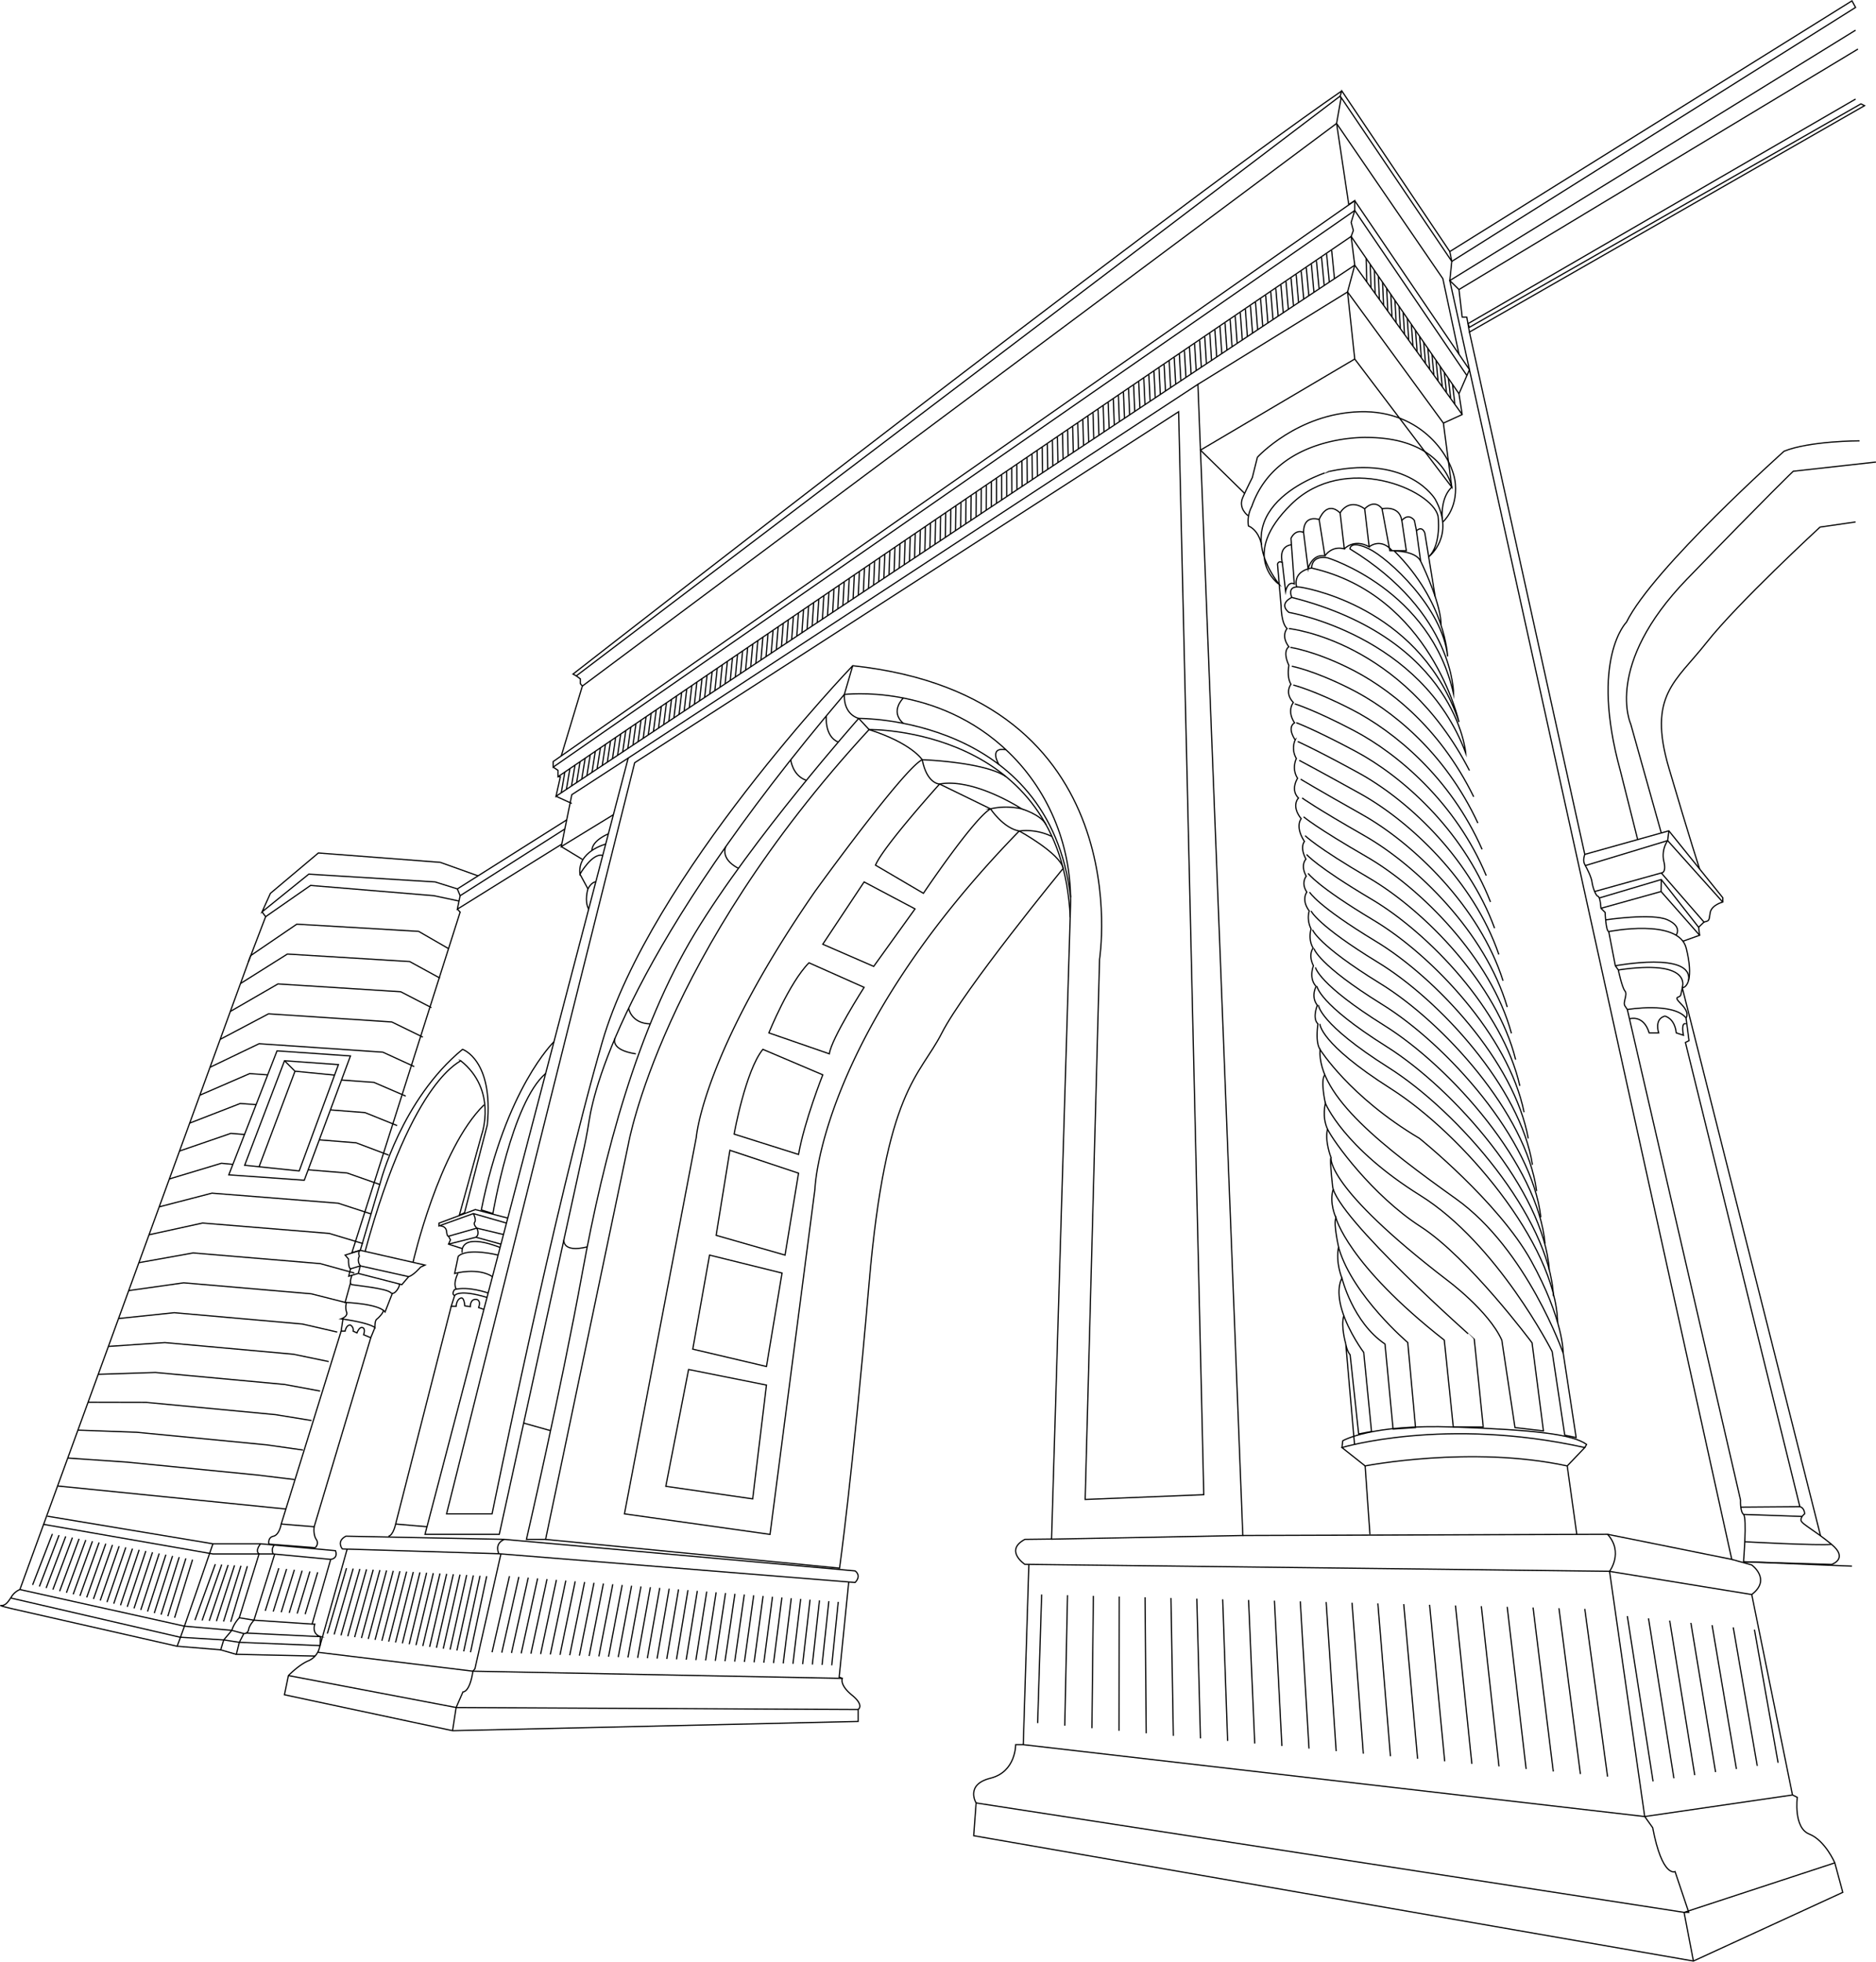 <svg xmlns="http://www.w3.org/2000/svg" viewBox="0 0 1565.77 1637.56"><defs><style>.cls-1{fill:none;stroke:#000;stroke-miterlimit:10;}</style></defs><g id="Layer_2" data-name="Layer 2"><g id="Layer_1-2" data-name="Layer 1"><path class="cls-1" d="M1037.29,1281.77,999.8,320.82l-475.48,312-169.61,648h62l69-314.58c2.33-10.06,4.35-20.2,5.94-30.41,4.84-31.26,34.28-145.41,213-356.08,0,0,77.44-9.88,137.48,48.49,34.5,33.54,52.8,80.37,51.35,128.46l-15.83,528.12Z"/><path class="cls-1" d="M905.71,1251.7l12-450.91s35-219.09-206-245.09c0,0-169,176-209,314s-92,394-92,394h-38l157-627,454-293,21,904Z"/><polyline class="cls-1" points="999.8 320.82 1124.71 243.71 1204.71 353.2 1211.71 406.7 1130.71 299.7 1001.94 375.74 1038.81 411.88"/><path class="cls-1" d="M1130.71,299.7l-6-56,6-22.33-3-24,1.84-5-1.84-6.67,3-10v-8.16l-5,3.16L1115.55,103l3.66-20.67-.66-2.17,1.33-4.33L1210.05,210,1545.71.7l3,5.5-337,212-93.16-138L481,564.2l-2.75-1.5s489.5-382,641.67-486.83"/><polyline class="cls-1" points="1210.05 210.04 1211.71 218.21 1210.05 234.21 1445.38 1301.7 1341.71 1280.77 1037.3 1281.77"/><polyline class="cls-1" points="1204.71 353.2 1220.38 346.04 1217.71 328.7 1226.44 308.58 1130.71 167.54 461.71 635.71 461.71 640.37 1130.71 175.71 1224.31 313.49"/><polyline class="cls-1" points="1217.71 328.7 1127.71 197.37 465.71 648.37 465.71 643.04 461.71 640.37"/><polyline class="cls-1" points="465.71 648.37 467.71 648.37 464.05 664.71 1130.71 221.37 1220.38 346.04"/><polyline class="cls-1" points="480.96 564.21 484.38 566.71 484.38 570.71 486.05 572.71 468.45 630.99"/><line class="cls-1" x1="464.05" y1="664.7" x2="477.25" y2="670.7"/><polyline class="cls-1" points="524.32 632.8 477.25 663.37 468.45 706.71 511.94 680.1"/><line class="cls-1" x1="468.45" y1="706.7" x2="486.05" y2="717.37"/><path class="cls-1" d="M893.26,765.68C885.82,606.32,725.38,609,725.38,609,551.38,797.7,524.32,955.7,524.32,955.7L455.38,1285h-16s28.67-124,46.67-222.67,46-204,94-283.33S716.71,599.7,716.71,599.7s159.09-2,176.88,149.34"/><path class="cls-1" d="M416.38,1297l-130.67-4s-5.33-6.34,3-10.67L421.05,1285l292.66,26.33s5.67,3.67,0,9.67l-297.33-24s-4.33-8.34,4.67-12"/><path class="cls-1" d="M289.73,1293.16l-23,81.88a16,16,0,0,1-9.33,11.33c-8,3.33-16.67,12.33-16.67,12.33l-3.33,16,140.33,30L716.23,1437v-10s5.48-3.34-5.18-12-8-14-8-14l-2.67-1,8-79.43"/><path class="cls-1" d="M377.71,1444.7l3-19.33,5.67-13s5.67.67,8.33-17.33l1.67-2,21.68-95.87"/><path class="cls-1" d="M1445.38,1301.7l16.67,4.67s16.66,12,0,24.67l-118.67-19.34s12-15.87-1.67-30.93"/><path class="cls-1" d="M858.72,1305.94l-4.67,150.43h-6.37s.37,22.67-21,28-12,20.67-12,20.67l-2,27.33L1413.38,1637l124.67-57.34-6.67-24.66s-8-18.67-21.33-24-10-30.67-10-30.67l-4-2-34-167.33"/><path class="cls-1" d="M1413.38,1637l-7.8-40.67h3.9l-11.43-34s-10.67,5.33-18.67-36.67l-6.67-9.33-29.33-204.67-488-5.8s-17.33-11.53,0-20.86l22.33-.27"/><polyline class="cls-1" points="814.71 1505.04 1405.58 1596.37 1531.38 1555.04"/><polyline class="cls-1" points="240.71 1398.7 380.71 1425.37 716.23 1427.04"/><path class="cls-1" d="M1143.38,1280.77l-4-57.07s88.67-17.33,168.67,0l8,57.15"/><path class="cls-1" d="M1139.38,1223.7l-19.33-15.33s86-26,202.66,0l-14.66,15.33"/><path class="cls-1" d="M1130.53,1205.74l-7.32-84s.82,5.75,3.66,9.25l7.1,66,10.74-2.06-6.5-66s-12.58-16.75-18.16-35.25,0-26.75,0-26.75,8.91,36.75,35.91,55l6.75,71,18.75-1.25-6.5-71s-45.54-38.75-57.39-78.25c0,0-4.86-20.25-2.61-26,0,0,9.25,38.5,90.5,102.25l7.5,72.5h25l-7.5-73.25S1115,1016,1112.21,990.2s-1.25-23.75-1.25-23.75-5.25,23.75,97,102.25c0,0,34.5,25.5,45.5,50l11,73,23.75,2.75-9.5-73.5s-52.75-71-93-97-73-71.25-77.75-81.5-1.75-21.5-1.75-21.5,14.75,36.75,79.25,77,110,130.25,110,130.25L1306,1198l9.5,2-10.75-70.23s-30-86.5-89.5-129S1099.46,915.2,1101.71,876c0,0,24.5,39.5,83,74.25,0,0,66,53,93.25,102.25s26.75,77.25,26.75,77.25"/><path class="cls-1" d="M1101.65,854.7s-.69,16,59.06,54,137.62,129.1,139.34,195.24"/><path class="cls-1" d="M1100.41,839s.3,15.33,58.48,52.13c58.42,36.9,134.57,125.08,137.65,190.88"/><path class="cls-1" d="M1099.18,823.28s1.27,14.66,57.9,50.25c57.08,35.81,131.5,121.07,136,186.53"/><path class="cls-1" d="M1097.94,807.56s2.25,14,57.32,48.38C1211,890.65,1283.71,973,1289.53,1038.12"/><path class="cls-1" d="M1096.71,791.85s3.23,13.33,56.73,46.51c54.42,33.61,125.39,113,132.59,177.82"/><path class="cls-1" d="M1095.47,776.13s4.21,12.67,56.15,44.64c53.09,32.52,122.34,109,130.9,173.47"/><path class="cls-1" d="M1094.24,760.42s5.18,12,55.56,42.76c51.76,31.42,119.29,105,129.22,169.12"/><path class="cls-1" d="M1093,744.7s6.17,11.34,55,40.9c50.44,30.32,116.23,101,127.53,164.76"/><path class="cls-1" d="M1091.77,729s7.14,10.67,54.39,39c49.11,29.22,113.18,97,125.85,160.41"/><path class="cls-1" d="M1090.53,713.28s8.13,10,53.81,37.14c47.78,28.13,110.13,93,124.16,156.06"/><path class="cls-1" d="M1089.3,697.56s9,9.43,53.22,35.28c46.39,27.13,107.07,89,122.48,151.7"/><path class="cls-1" d="M1088.06,681.85s10,8.76,52.65,33.4c45,26,104,85,120.78,147.35"/><path class="cls-1" d="M1086.83,666.13s11,8.1,52.06,31.53c43.71,25,100.95,80.94,119.1,143"/><path class="cls-1" d="M1085.59,650.42s12,7.43,51.48,29.65c42.39,23.85,97.9,76.93,117.41,138.65"/><path class="cls-1" d="M1084.36,634.7s13,6.77,50.89,27.79c41.06,22.75,94.85,72.9,115.73,134.29"/><path class="cls-1" d="M1083.12,619s14,6.09,50.31,25.91c39.73,21.65,91.79,68.89,114,129.94"/><path class="cls-1" d="M1081.89,603.28s14.92,5.42,49.72,24C1170,647.86,1220.35,692.19,1244,752.9"/><path class="cls-1" d="M1080.65,587.56s15.91,4.75,49.14,22.17c37.08,19.44,85.68,60.86,110.67,121.23"/><path class="cls-1" d="M1079.42,571.85s16.89,4.06,48.55,20.29C1163.73,610.47,1210.6,649,1237,709"/><path class="cls-1" d="M1078.18,556.13s17.91,3.33,48,18.42c34.47,17.16,79.58,52.84,107.3,112.53"/><path class="cls-1" d="M1077,540.42s18.89,2.66,47.39,16.55c33.13,16.06,76.51,48.82,105.61,108.17"/><path class="cls-1" d="M1075.71,524.7s94.46,9.5,150.73,118.5"/><path class="cls-1" d="M1197.83,498,1189.21,445s-2-6.58-7-1.91l3.5,25.41"/><path class="cls-1" d="M1088,444.45c0-15.5,13-10.75,13-10.75l4.8,30.25c-11.21-1.5-14,10.92-14,10.92L1088,444.45c-7.25-3-10.5,5-10.5,5l2.75,38c-5.5-2.71-7.25,6.21-7.25,6.21l-2.75-24c-3.25-2-4,1.27-4,1.27l3,35s0,14.25,5,18.75c0,0-5.5,6,1.5,15.25,0,0-5.75,3,0,15.5,0,0-2,9.75,1.75,15.75,0,0-5.75,7,2,15.25,0,0-5.75,6.75,1,17,0,0-6.75,3,.5,14.25a17,17,0,0,0,1,15.5s-4.25,8.25,1,16.5c0,0-6.25,9.5.75,16.5,0,0-6.45,6.25,2.27,17.25,0,0-5.52,6.25,2.73,19,0,0-4.25,4.5,1.25,14.75,0,0-5,4.75.25,14.25,0,0-4.75,5.5.5,13.25,0,0-5,6.25,2,15.75,0,0-2.5,6.75,1.5,15,0,0-2.75,8.5,1.75,16,0,0-4.5,5.25.25,14.75,0,0-4.25,10.25,2.25,17.25,0,0-4.75,8.25,1,15.75,0,0-4.5,10.75.5,15.5,0,0-2.44,15.27,1.75,21.25"/><path class="cls-1" d="M1101,433.7s6-16.5,17.5-5.5l3.5,30s-9.16-3.5-16.2,5.75"/><path class="cls-1" d="M1122,458.2s8-9,20.75-1.75L1139,424.7c9-8.75,14.5,0,14.5,0l6.5,35h13.75L1170,434.45c6-6.75,10.5,0,10.5,0l1.75,8.59"/><path class="cls-1" d="M1118.46,428.2s7-13,20.5-3.5"/><path class="cls-1" d="M1153.46,424.7s14.56-3.35,16.5,9.75"/><path class="cls-1" d="M1077.85,454.76s-10.89.4-7.64,14.92"/><path class="cls-1" d="M1094.71,474.2S1078.93,476,1082.2,490"/><path class="cls-1" d="M1078.21,498.7s-11.5,5-2.5,12.5c0,0,110.84,18.5,147.67,117.5,0,0-7.67-95-145.17-130,0,0-5-10.5,7.5-8.5s101.5,21,132,112.5c0,0-23.5-106-123-128.5,0,0-.5-11,13.5-8.5,0,0,86,26.5,105,113.75,0,0,1-67.75-86.5-121.25,0,0,0-7.75,16,0s61.43,49.18,65.5,89.75c0,0-1.5-45.25-44.5-88,0,0,17.75-.25,22,8.5s17.08,37,17.08,53.64"/><path class="cls-1" d="M1106.21,921s-4.41-19.46-.45-23.73"/><path class="cls-1" d="M1111,966.45s-5.5-13.5-3-24"/><path class="cls-1" d="M1115,1016.45s-5.87-12.31-2.25-23.89"/><path class="cls-1" d="M1120.05,1067s-5.48-13-2.85-26.1"/><path class="cls-1" d="M1123.21,1121.7s-4.28-14.39-1.64-23.44"/><path class="cls-1" d="M1120.05,1208.37l.66-5.67s23.42-14,92.25-11.5,99.5,6.08,111.25,14.54l-1.5,2.63"/><path class="cls-1" d="M1142.71,456.45s9.5-8,19.25,3.25"/><path class="cls-1" d="M1067.67,487.92s-34.19-23.74,10.18-67.1S1195,408.7,1200.21,430.7c0,0,3.2,23.68-7.77,34.09,0,0,22.51-17.09,5.39-48.09,0,0-21.87-37.25-88.12-23.25C1109.71,393.45,1017.12,420.38,1067.67,487.92Z"/><path class="cls-1" d="M1203.75,433s-1.79-17.32,8-26.32c0,0-7-41.25-70.75-41.5,0,0-75.25-2.91-96.25,57.67a26.2,26.2,0,0,0-2.75,16.24s8.24,2.71,10.89,15.65"/><path class="cls-1" d="M1041.64,430.45s-8.51-6-4.35-15.25,7.92-16.5,7.92-16.5l4.25-17s33.25-36.5,85.5-38,78,38.75,79.75,60.25-10.46,31.75-10.46,31.75"/><path class="cls-1" d="M878,698.29a48.75,48.75,0,0,0-27.32-4.59c-167,171.5-170.5,298.86-170.5,298.86l-37.5,288.29-121.5-17.15,60-314.5s5.22-69.53,99-205c0,0,74-102.5,89.5-110,0,0,52.22,1.81,70,14.17"/><polygon class="cls-1" points="555.71 1240.7 574.71 1143.2 639.71 1156.2 628.21 1251.2 555.71 1240.7"/><polygon class="cls-1" points="578.21 1126.2 639.71 1140.7 652.71 1062.7 592.21 1047.7 578.21 1126.2"/><polygon class="cls-1" points="597.71 1031.2 609.21 960.21 666.49 979.32 655.21 1047.7 597.71 1031.2"/><path class="cls-1" d="M612.71,946.7s9.5-53,24-70.75l50,21.27s-15.45,39-20.22,66.48Z"/><path class="cls-1" d="M641.71,862.2s17-42,33.5-58.5l46,20.5s-27.5,43-29,55.5Z"/><polygon class="cls-1" points="686.71 788.21 729.21 806.71 763.71 758.71 721.21 736.21 686.71 788.21"/><path class="cls-1" d="M730.71,722.2l40,23.5s42-62.5,56-70.5a57.86,57.86,0,0,1,26,0s-39.5-25.93-68.5-20.71C784.21,654.49,737.23,706.62,730.71,722.2Z"/><path class="cls-1" d="M711.71,555.7l-7,24c-.68,17.28,12,20,12,20l8.67,9.34c35.71,11.41,44.33,25.16,44.33,25.16,3.95,20.3,14.5,20.29,14.5,20.29l42.5,20.71s10.67,16.17,24,18.5c0,0,33.89,18.53,36.65,31.17,0,0-82.65,100.83-101.31,137.5s-46.67,46-60.67,208.67-24.67,238-24.67,238l-245.33-24"/><path class="cls-1" d="M689.69,597.6s-1.82,16.87,9.93,21.89"/><path class="cls-1" d="M660,634.2s1.25,13.06,13,17.22"/><path class="cls-1" d="M605.79,706.7s-5.19,10,10.53,18.17"/><path class="cls-1" d="M524.65,841.7s2.1,12.61,18.08,13"/><path class="cls-1" d="M513.3,866.72s-4.59,9.65,17.41,13"/><path class="cls-1" d="M470.65,1034.93s-1.79,11.06,19.47,5.92"/><line class="cls-1" x1="437.08" y1="1187.93" x2="459.52" y2="1194.26"/><path class="cls-1" d="M754,582.64s-11.72,11.13,0,21.19"/><path class="cls-1" d="M833.7,638.16s-9-14.87,6-12.33"/><path class="cls-1" d="M507.76,696.05s-13.38,5.32-13.71,13.65"/><path class="cls-1" d="M505.51,704.65s-23.8,6.05-21.46,25.05c0,0,10.35-18,19-15.66"/><path class="cls-1" d="M484.05,729.7,490.71,742s-3.15,10.12.6,16.89"/><path class="cls-1" d="M490.71,742s2.75-5.67,6.54-5.84"/><line class="cls-1" x1="468.45" y1="661.78" x2="471.43" y2="644.47"/><line class="cls-1" x1="472.72" y1="658.94" x2="475.67" y2="641.59"/><line class="cls-1" x1="477" y1="656.09" x2="479.91" y2="638.71"/><line class="cls-1" x1="481.27" y1="653.25" x2="484.15" y2="635.82"/><line class="cls-1" x1="485.54" y1="650.41" x2="488.39" y2="632.94"/><line class="cls-1" x1="489.82" y1="647.57" x2="492.63" y2="630.06"/><line class="cls-1" x1="494.09" y1="644.73" x2="496.87" y2="627.17"/><line class="cls-1" x1="498.36" y1="641.88" x2="501.11" y2="624.29"/><line class="cls-1" x1="502.64" y1="639.04" x2="505.34" y2="621.4"/><line class="cls-1" x1="506.91" y1="636.2" x2="509.58" y2="618.52"/><line class="cls-1" x1="511.18" y1="633.36" x2="513.82" y2="615.64"/><line class="cls-1" x1="515.46" y1="630.52" x2="518.06" y2="612.75"/><line class="cls-1" x1="519.73" y1="627.67" x2="522.3" y2="609.87"/><line class="cls-1" x1="524.01" y1="624.83" x2="526.54" y2="606.99"/><line class="cls-1" x1="528.28" y1="621.99" x2="530.78" y2="604.1"/><line class="cls-1" x1="532.55" y1="619.15" x2="535.01" y2="601.22"/><line class="cls-1" x1="536.83" y1="616.31" x2="539.25" y2="598.33"/><line class="cls-1" x1="541.1" y1="613.46" x2="543.49" y2="595.45"/><line class="cls-1" x1="545.37" y1="610.62" x2="547.73" y2="592.57"/><line class="cls-1" x1="549.65" y1="607.78" x2="551.97" y2="589.68"/><line class="cls-1" x1="553.92" y1="604.94" x2="556.21" y2="586.8"/><line class="cls-1" x1="558.2" y1="602.1" x2="560.45" y2="583.92"/><line class="cls-1" x1="562.47" y1="599.25" x2="564.68" y2="581.03"/><line class="cls-1" x1="566.74" y1="596.41" x2="568.92" y2="578.15"/><line class="cls-1" x1="571.02" y1="593.57" x2="573.16" y2="575.27"/><line class="cls-1" x1="575.29" y1="590.73" x2="577.4" y2="572.38"/><line class="cls-1" x1="579.56" y1="587.89" x2="581.64" y2="569.5"/><line class="cls-1" x1="583.84" y1="585.04" x2="585.88" y2="566.61"/><line class="cls-1" x1="588.11" y1="582.2" x2="590.12" y2="563.73"/><line class="cls-1" x1="592.39" y1="579.36" x2="594.35" y2="560.85"/><line class="cls-1" x1="596.66" y1="576.52" x2="598.59" y2="557.96"/><line class="cls-1" x1="600.93" y1="573.68" x2="602.83" y2="555.08"/><line class="cls-1" x1="605.21" y1="570.83" x2="607.07" y2="552.2"/><line class="cls-1" x1="609.48" y1="567.99" x2="611.31" y2="549.31"/><line class="cls-1" x1="613.75" y1="565.15" x2="615.55" y2="546.43"/><line class="cls-1" x1="618.03" y1="562.31" x2="619.79" y2="543.54"/><line class="cls-1" x1="622.3" y1="559.47" x2="624.02" y2="540.66"/><line class="cls-1" x1="626.57" y1="556.62" x2="628.26" y2="537.78"/><line class="cls-1" x1="630.85" y1="553.78" x2="632.5" y2="534.89"/><line class="cls-1" x1="635.12" y1="550.94" x2="636.74" y2="532.01"/><line class="cls-1" x1="639.4" y1="548.1" x2="640.98" y2="529.13"/><line class="cls-1" x1="643.67" y1="545.26" x2="645.22" y2="526.24"/><line class="cls-1" x1="647.94" y1="542.41" x2="649.46" y2="523.36"/><line class="cls-1" x1="652.22" y1="539.57" x2="653.69" y2="520.48"/><line class="cls-1" x1="656.49" y1="536.73" x2="657.93" y2="517.59"/><line class="cls-1" x1="660.76" y1="533.89" x2="662.17" y2="514.71"/><line class="cls-1" x1="665.04" y1="531.05" x2="666.41" y2="511.82"/><line class="cls-1" x1="669.31" y1="528.2" x2="670.65" y2="508.94"/><line class="cls-1" x1="673.59" y1="525.36" x2="674.89" y2="506.06"/><line class="cls-1" x1="677.86" y1="522.52" x2="679.13" y2="503.17"/><line class="cls-1" x1="682.13" y1="519.68" x2="683.36" y2="500.29"/><line class="cls-1" x1="686.41" y1="516.84" x2="687.6" y2="497.41"/><line class="cls-1" x1="690.68" y1="513.99" x2="691.84" y2="494.52"/><line class="cls-1" x1="694.95" y1="511.15" x2="696.08" y2="491.64"/><line class="cls-1" x1="699.23" y1="508.31" x2="700.32" y2="488.75"/><line class="cls-1" x1="703.5" y1="505.47" x2="704.56" y2="485.87"/><line class="cls-1" x1="707.78" y1="502.63" x2="708.8" y2="482.99"/><line class="cls-1" x1="712.05" y1="499.78" x2="713.04" y2="480.1"/><line class="cls-1" x1="716.32" y1="496.94" x2="717.27" y2="477.22"/><line class="cls-1" x1="720.6" y1="494.1" x2="721.51" y2="474.34"/><line class="cls-1" x1="724.87" y1="491.26" x2="725.75" y2="471.45"/><line class="cls-1" x1="729.14" y1="488.42" x2="729.99" y2="468.57"/><line class="cls-1" x1="733.42" y1="485.57" x2="734.23" y2="465.69"/><line class="cls-1" x1="737.69" y1="482.73" x2="738.47" y2="462.8"/><line class="cls-1" x1="741.96" y1="479.89" x2="742.71" y2="459.92"/><line class="cls-1" x1="746.24" y1="477.05" x2="746.94" y2="457.03"/><line class="cls-1" x1="750.51" y1="474.21" x2="751.18" y2="454.15"/><line class="cls-1" x1="754.79" y1="471.36" x2="755.42" y2="451.27"/><line class="cls-1" x1="759.06" y1="468.52" x2="759.66" y2="448.38"/><line class="cls-1" x1="763.33" y1="465.68" x2="763.9" y2="445.5"/><line class="cls-1" x1="767.61" y1="462.84" x2="768.14" y2="442.62"/><line class="cls-1" x1="771.88" y1="460" x2="772.38" y2="439.73"/><line class="cls-1" x1="776.15" y1="457.15" x2="776.61" y2="436.85"/><line class="cls-1" x1="780.43" y1="454.31" x2="780.85" y2="433.96"/><line class="cls-1" x1="784.7" y1="451.47" x2="785.09" y2="431.08"/><line class="cls-1" x1="788.98" y1="448.63" x2="789.33" y2="428.2"/><line class="cls-1" x1="793.25" y1="445.79" x2="793.57" y2="425.31"/><line class="cls-1" x1="797.52" y1="442.94" x2="797.81" y2="422.43"/><line class="cls-1" x1="801.8" y1="440.1" x2="802.05" y2="419.55"/><line class="cls-1" x1="806.07" y1="437.26" x2="806.28" y2="416.66"/><line class="cls-1" x1="810.34" y1="434.42" x2="810.52" y2="413.78"/><line class="cls-1" x1="814.62" y1="431.58" x2="814.76" y2="410.9"/><line class="cls-1" x1="818.89" y1="428.73" x2="819" y2="408.01"/><line class="cls-1" x1="823.16" y1="425.89" x2="823.24" y2="405.13"/><line class="cls-1" x1="827.44" y1="423.05" x2="827.48" y2="402.24"/><line class="cls-1" x1="831.71" y1="420.21" x2="831.72" y2="399.36"/><line class="cls-1" x1="835.99" y1="417.37" x2="835.95" y2="396.48"/><line class="cls-1" x1="840.26" y1="414.52" x2="840.19" y2="393.59"/><line class="cls-1" x1="844.53" y1="411.68" x2="844.43" y2="390.71"/><line class="cls-1" x1="848.81" y1="408.84" x2="848.67" y2="387.83"/><line class="cls-1" x1="853.08" y1="406" x2="852.91" y2="384.94"/><line class="cls-1" x1="857.35" y1="403.16" x2="857.15" y2="382.06"/><line class="cls-1" x1="861.63" y1="400.31" x2="861.39" y2="379.18"/><line class="cls-1" x1="865.9" y1="397.47" x2="865.62" y2="376.29"/><line class="cls-1" x1="870.18" y1="394.63" x2="869.86" y2="373.41"/><line class="cls-1" x1="874.45" y1="391.79" x2="874.1" y2="370.52"/><line class="cls-1" x1="878.72" y1="388.94" x2="878.34" y2="367.64"/><line class="cls-1" x1="883" y1="386.1" x2="882.58" y2="364.76"/><line class="cls-1" x1="887.27" y1="383.26" x2="886.82" y2="361.87"/><line class="cls-1" x1="891.54" y1="380.42" x2="891.06" y2="358.99"/><line class="cls-1" x1="895.82" y1="377.58" x2="895.29" y2="356.11"/><line class="cls-1" x1="900.09" y1="374.73" x2="899.53" y2="353.22"/><line class="cls-1" x1="904.37" y1="371.89" x2="903.77" y2="350.34"/><line class="cls-1" x1="908.64" y1="369.05" x2="908.01" y2="347.45"/><line class="cls-1" x1="912.91" y1="366.21" x2="912.25" y2="344.57"/><line class="cls-1" x1="917.19" y1="363.37" x2="916.49" y2="341.69"/><line class="cls-1" x1="921.46" y1="360.52" x2="920.73" y2="338.8"/><line class="cls-1" x1="925.73" y1="357.68" x2="924.96" y2="335.92"/><line class="cls-1" x1="930.01" y1="354.84" x2="929.2" y2="333.04"/><line class="cls-1" x1="934.28" y1="352" x2="933.44" y2="330.15"/><line class="cls-1" x1="938.55" y1="349.16" x2="937.68" y2="327.27"/><line class="cls-1" x1="942.83" y1="346.31" x2="941.92" y2="324.39"/><line class="cls-1" x1="947.1" y1="343.47" x2="946.16" y2="321.5"/><line class="cls-1" x1="951.38" y1="340.63" x2="950.4" y2="318.62"/><line class="cls-1" x1="955.65" y1="337.79" x2="954.64" y2="315.73"/><line class="cls-1" x1="959.92" y1="334.95" x2="958.87" y2="312.85"/><line class="cls-1" x1="964.2" y1="332.1" x2="963.11" y2="309.97"/><line class="cls-1" x1="968.47" y1="329.26" x2="967.35" y2="307.08"/><line class="cls-1" x1="972.74" y1="326.42" x2="971.59" y2="304.2"/><line class="cls-1" x1="977.02" y1="323.58" x2="975.83" y2="301.32"/><line class="cls-1" x1="981.29" y1="320.74" x2="980.07" y2="298.43"/><line class="cls-1" x1="985.57" y1="317.89" x2="984.31" y2="295.55"/><line class="cls-1" x1="989.84" y1="315.05" x2="988.54" y2="292.66"/><line class="cls-1" x1="994.11" y1="312.21" x2="992.78" y2="289.78"/><line class="cls-1" x1="998.39" y1="309.37" x2="997.02" y2="286.9"/><line class="cls-1" x1="1002.66" y1="306.53" x2="1001.26" y2="284.01"/><line class="cls-1" x1="1006.93" y1="303.68" x2="1005.5" y2="281.13"/><line class="cls-1" x1="1011.21" y1="300.84" x2="1009.74" y2="278.25"/><line class="cls-1" x1="1015.48" y1="298" x2="1013.98" y2="275.36"/><line class="cls-1" x1="1019.76" y1="295.16" x2="1018.21" y2="272.48"/><line class="cls-1" x1="1024.03" y1="292.32" x2="1022.45" y2="269.6"/><line class="cls-1" x1="1028.3" y1="289.47" x2="1026.69" y2="266.71"/><line class="cls-1" x1="1032.58" y1="286.63" x2="1030.93" y2="263.83"/><line class="cls-1" x1="1036.85" y1="283.79" x2="1035.17" y2="260.94"/><line class="cls-1" x1="1041.12" y1="280.95" x2="1039.41" y2="258.06"/><line class="cls-1" x1="1045.4" y1="278.11" x2="1043.65" y2="255.18"/><line class="cls-1" x1="1049.67" y1="275.26" x2="1047.88" y2="252.29"/><line class="cls-1" x1="1053.94" y1="272.42" x2="1052.12" y2="249.41"/><line class="cls-1" x1="1058.22" y1="269.58" x2="1056.36" y2="246.53"/><line class="cls-1" x1="1062.49" y1="266.74" x2="1060.6" y2="243.64"/><line class="cls-1" x1="1066.77" y1="263.9" x2="1064.84" y2="240.76"/><line class="cls-1" x1="1071.04" y1="261.05" x2="1069.08" y2="237.87"/><line class="cls-1" x1="1075.31" y1="258.21" x2="1073.32" y2="234.99"/><line class="cls-1" x1="1079.59" y1="255.37" x2="1077.55" y2="232.11"/><line class="cls-1" x1="1083.86" y1="252.53" x2="1081.79" y2="229.22"/><line class="cls-1" x1="1088.13" y1="249.69" x2="1086.03" y2="226.34"/><line class="cls-1" x1="1092.41" y1="246.84" x2="1090.27" y2="223.46"/><line class="cls-1" x1="1096.68" y1="244" x2="1094.51" y2="220.57"/><line class="cls-1" x1="1100.96" y1="241.16" x2="1098.75" y2="217.69"/><line class="cls-1" x1="1105.23" y1="238.32" x2="1102.99" y2="214.81"/><line class="cls-1" x1="1109.5" y1="235.48" x2="1107.22" y2="211.92"/><line class="cls-1" x1="1113.78" y1="232.63" x2="1111.46" y2="209.04"/><line class="cls-1" x1="1140.2" y1="215.6" x2="1140.78" y2="235.37"/><line class="cls-1" x1="1143.64" y1="220.61" x2="1144.28" y2="240.22"/><line class="cls-1" x1="1147.07" y1="225.62" x2="1147.78" y2="245.06"/><line class="cls-1" x1="1150.5" y1="230.63" x2="1151.28" y2="249.91"/><line class="cls-1" x1="1153.94" y1="235.64" x2="1154.78" y2="254.76"/><line class="cls-1" x1="1157.37" y1="240.65" x2="1158.28" y2="259.6"/><line class="cls-1" x1="1160.8" y1="245.66" x2="1161.78" y2="264.45"/><line class="cls-1" x1="1164.24" y1="250.67" x2="1165.27" y2="269.29"/><line class="cls-1" x1="1167.67" y1="255.68" x2="1168.77" y2="274.14"/><line class="cls-1" x1="1171.11" y1="260.69" x2="1172.27" y2="278.98"/><line class="cls-1" x1="1174.54" y1="265.7" x2="1175.77" y2="283.83"/><line class="cls-1" x1="1177.97" y1="270.71" x2="1179.27" y2="288.67"/><line class="cls-1" x1="1181.41" y1="275.72" x2="1182.77" y2="293.52"/><line class="cls-1" x1="1184.84" y1="280.73" x2="1186.26" y2="298.37"/><line class="cls-1" x1="1188.27" y1="285.74" x2="1189.76" y2="303.21"/><line class="cls-1" x1="1191.71" y1="290.75" x2="1193.26" y2="308.06"/><line class="cls-1" x1="1195.14" y1="295.76" x2="1196.76" y2="312.9"/><line class="cls-1" x1="1198.57" y1="300.77" x2="1200.26" y2="317.75"/><line class="cls-1" x1="1202.01" y1="305.79" x2="1203.76" y2="322.59"/><line class="cls-1" x1="1205.44" y1="310.8" x2="1207.26" y2="327.44"/><line class="cls-1" x1="1208.87" y1="315.81" x2="1210.75" y2="332.28"/><line class="cls-1" x1="1212.31" y1="320.82" x2="1214.25" y2="337.13"/><line class="cls-1" x1="869.38" y1="1331.04" x2="866.05" y2="1438.37"/><line class="cls-1" x1="890.97" y1="1331.61" x2="888.7" y2="1440.5"/><line class="cls-1" x1="912.55" y1="1332.18" x2="911.35" y2="1442.63"/><line class="cls-1" x1="934.14" y1="1332.75" x2="934" y2="1444.75"/><line class="cls-1" x1="955.73" y1="1333.32" x2="956.65" y2="1446.88"/><line class="cls-1" x1="977.32" y1="1333.9" x2="979.3" y2="1449.01"/><line class="cls-1" x1="998.9" y1="1334.47" x2="1001.95" y2="1451.13"/><line class="cls-1" x1="1020.49" y1="1335.04" x2="1024.6" y2="1453.26"/><line class="cls-1" x1="1042.08" y1="1335.61" x2="1047.25" y2="1455.39"/><line class="cls-1" x1="1063.67" y1="1336.18" x2="1069.9" y2="1457.51"/><line class="cls-1" x1="1085.25" y1="1336.75" x2="1092.55" y2="1459.64"/><line class="cls-1" x1="1106.84" y1="1337.32" x2="1115.21" y2="1461.77"/><line class="cls-1" x1="1128.43" y1="1337.9" x2="1137.86" y2="1463.9"/><line class="cls-1" x1="1150.01" y1="1338.47" x2="1160.51" y2="1466.02"/><line class="cls-1" x1="1171.6" y1="1339.04" x2="1183.16" y2="1468.15"/><line class="cls-1" x1="1193.19" y1="1339.61" x2="1205.81" y2="1470.28"/><line class="cls-1" x1="1214.78" y1="1340.18" x2="1228.46" y2="1472.4"/><line class="cls-1" x1="1236.36" y1="1340.75" x2="1251.11" y2="1474.53"/><line class="cls-1" x1="1257.95" y1="1341.32" x2="1273.76" y2="1476.66"/><line class="cls-1" x1="1279.54" y1="1341.9" x2="1296.41" y2="1478.78"/><line class="cls-1" x1="1301.13" y1="1342.47" x2="1319.06" y2="1480.91"/><line class="cls-1" x1="1322.71" y1="1343.04" x2="1341.71" y2="1483.04"/><line class="cls-1" x1="1464.32" y1="1360.37" x2="1484.05" y2="1471.49"/><line class="cls-1" x1="1446.63" y1="1358.49" x2="1466.66" y2="1474.08"/><line class="cls-1" x1="1428.95" y1="1356.6" x2="1449.27" y2="1476.67"/><line class="cls-1" x1="1411.26" y1="1354.71" x2="1431.88" y2="1479.26"/><line class="cls-1" x1="1393.58" y1="1352.82" x2="1414.49" y2="1481.86"/><line class="cls-1" x1="1375.9" y1="1350.93" x2="1397.1" y2="1484.45"/><line class="cls-1" x1="1358.21" y1="1349.04" x2="1379.71" y2="1487.04"/><polyline class="cls-1" points="854.05 1456.37 1372.71 1516.37 1496.05 1498.37"/><polyline class="cls-1" points="265.16 1379.23 394.71 1395.04 703.05 1401.04"/><line class="cls-1" x1="699.62" y1="1337.2" x2="694.21" y2="1390.14"/><line class="cls-1" x1="691.78" y1="1336.59" x2="686.11" y2="1389.82"/><line class="cls-1" x1="683.94" y1="1335.98" x2="678.01" y2="1389.51"/><line class="cls-1" x1="676.1" y1="1335.36" x2="669.91" y2="1389.2"/><line class="cls-1" x1="668.26" y1="1334.75" x2="661.81" y2="1388.89"/><line class="cls-1" x1="660.42" y1="1334.13" x2="653.71" y2="1388.58"/><line class="cls-1" x1="652.58" y1="1333.52" x2="645.61" y2="1388.27"/><line class="cls-1" x1="644.74" y1="1332.9" x2="637.51" y2="1387.96"/><line class="cls-1" x1="636.9" y1="1332.29" x2="629.41" y2="1387.64"/><line class="cls-1" x1="629.06" y1="1331.68" x2="621.31" y2="1387.33"/><line class="cls-1" x1="621.22" y1="1331.06" x2="613.21" y2="1387.02"/><line class="cls-1" x1="613.38" y1="1330.45" x2="605.11" y2="1386.71"/><line class="cls-1" x1="605.54" y1="1329.83" x2="597.01" y2="1386.4"/><line class="cls-1" x1="597.7" y1="1329.22" x2="588.91" y2="1386.09"/><line class="cls-1" x1="589.86" y1="1328.6" x2="580.81" y2="1385.78"/><line class="cls-1" x1="582.02" y1="1327.99" x2="572.71" y2="1385.46"/><line class="cls-1" x1="574.18" y1="1327.38" x2="564.61" y2="1385.15"/><line class="cls-1" x1="566.34" y1="1326.76" x2="556.51" y2="1384.84"/><line class="cls-1" x1="558.5" y1="1326.15" x2="548.41" y2="1384.53"/><line class="cls-1" x1="550.66" y1="1325.53" x2="540.31" y2="1384.22"/><line class="cls-1" x1="542.82" y1="1324.92" x2="532.21" y2="1383.91"/><line class="cls-1" x1="534.98" y1="1324.3" x2="524.11" y2="1383.6"/><line class="cls-1" x1="527.14" y1="1323.69" x2="516.01" y2="1383.28"/><line class="cls-1" x1="519.3" y1="1323.08" x2="507.91" y2="1382.97"/><line class="cls-1" x1="511.46" y1="1322.46" x2="499.81" y2="1382.66"/><line class="cls-1" x1="503.62" y1="1321.85" x2="491.71" y2="1382.35"/><line class="cls-1" x1="495.78" y1="1321.23" x2="483.61" y2="1382.04"/><line class="cls-1" x1="487.93" y1="1320.62" x2="475.51" y2="1381.73"/><line class="cls-1" x1="480.09" y1="1320" x2="467.41" y2="1381.42"/><line class="cls-1" x1="472.25" y1="1319.39" x2="459.31" y2="1381.1"/><line class="cls-1" x1="464.41" y1="1318.78" x2="451.21" y2="1380.79"/><line class="cls-1" x1="456.57" y1="1318.16" x2="443.11" y2="1380.48"/><line class="cls-1" x1="448.73" y1="1317.55" x2="435.01" y2="1380.17"/><line class="cls-1" x1="440.89" y1="1316.93" x2="426.91" y2="1379.86"/><line class="cls-1" x1="433.05" y1="1316.32" x2="418.81" y2="1379.55"/><line class="cls-1" x1="425.21" y1="1315.7" x2="410.71" y2="1379.23"/><line class="cls-1" x1="406.21" y1="1315.7" x2="392.71" y2="1379.23"/><line class="cls-1" x1="400.64" y1="1315.39" x2="387.02" y2="1378.49"/><line class="cls-1" x1="395.07" y1="1315.07" x2="381.33" y2="1377.75"/><line class="cls-1" x1="389.5" y1="1314.75" x2="375.64" y2="1377.01"/><line class="cls-1" x1="383.93" y1="1314.43" x2="369.95" y2="1376.27"/><line class="cls-1" x1="378.36" y1="1314.12" x2="364.26" y2="1375.53"/><line class="cls-1" x1="372.78" y1="1313.8" x2="358.57" y2="1374.79"/><line class="cls-1" x1="367.21" y1="1313.48" x2="352.88" y2="1374.05"/><line class="cls-1" x1="361.64" y1="1313.17" x2="347.19" y2="1373.31"/><line class="cls-1" x1="356.07" y1="1312.85" x2="341.5" y2="1372.56"/><line class="cls-1" x1="350.5" y1="1312.53" x2="335.81" y2="1371.82"/><line class="cls-1" x1="344.93" y1="1312.21" x2="330.12" y2="1371.08"/><line class="cls-1" x1="339.36" y1="1311.9" x2="324.43" y2="1370.34"/><line class="cls-1" x1="333.78" y1="1311.58" x2="318.74" y2="1369.6"/><line class="cls-1" x1="328.21" y1="1311.26" x2="313.05" y2="1368.86"/><line class="cls-1" x1="322.64" y1="1310.94" x2="307.36" y2="1368.12"/><line class="cls-1" x1="317.07" y1="1310.63" x2="301.67" y2="1367.38"/><line class="cls-1" x1="311.5" y1="1310.31" x2="295.98" y2="1366.64"/><line class="cls-1" x1="305.93" y1="1309.99" x2="290.28" y2="1365.89"/><line class="cls-1" x1="300.36" y1="1309.67" x2="284.59" y2="1365.15"/><line class="cls-1" x1="294.78" y1="1309.36" x2="278.9" y2="1364.41"/><line class="cls-1" x1="289.21" y1="1309.04" x2="273.21" y2="1363.67"/><line class="cls-1" x1="160.72" y1="1301.87" x2="145.71" y2="1350.45"/><line class="cls-1" x1="155.15" y1="1300.85" x2="140.07" y2="1349.15"/><line class="cls-1" x1="149.58" y1="1299.83" x2="134.43" y2="1347.84"/><line class="cls-1" x1="144.01" y1="1298.81" x2="128.78" y2="1346.54"/><line class="cls-1" x1="138.44" y1="1297.79" x2="123.14" y2="1345.23"/><line class="cls-1" x1="132.87" y1="1296.77" x2="117.5" y2="1343.93"/><line class="cls-1" x1="127.29" y1="1295.75" x2="111.86" y2="1342.62"/><line class="cls-1" x1="121.72" y1="1294.73" x2="106.21" y2="1341.32"/><line class="cls-1" x1="116.15" y1="1293.71" x2="100.57" y2="1340.01"/><line class="cls-1" x1="110.58" y1="1292.69" x2="94.93" y2="1338.7"/><line class="cls-1" x1="105.01" y1="1291.67" x2="89.28" y2="1337.4"/><line class="cls-1" x1="99.44" y1="1290.65" x2="83.64" y2="1336.09"/><line class="cls-1" x1="93.87" y1="1289.62" x2="78" y2="1334.79"/><line class="cls-1" x1="88.29" y1="1288.6" x2="72.36" y2="1333.48"/><line class="cls-1" x1="82.72" y1="1287.58" x2="66.71" y2="1332.18"/><line class="cls-1" x1="77.15" y1="1286.56" x2="61.07" y2="1330.87"/><line class="cls-1" x1="71.58" y1="1285.54" x2="55.43" y2="1329.57"/><line class="cls-1" x1="66.01" y1="1284.52" x2="49.78" y2="1328.26"/><line class="cls-1" x1="60.44" y1="1283.5" x2="44.14" y2="1326.95"/><line class="cls-1" x1="54.87" y1="1282.48" x2="38.5" y2="1325.65"/><line class="cls-1" x1="49.29" y1="1281.46" x2="32.86" y2="1324.34"/><line class="cls-1" x1="43.72" y1="1280.44" x2="27.21" y2="1323.04"/><path class="cls-1" d="M852.71,675.2s16,4.78,20.31,13.15"/><polyline class="cls-1" points="486.05 572.71 1115.55 103.04 1204.25 232.63 1217.71 295.72"/><polyline class="cls-1" points="1548.71 25.2 1210.05 234.21 1217.71 241.71 1220.38 264.7 1224.21 264.7 1226.44 277.2 1556.21 88.2 1553.21 86.7 1226.44 273.2 1225.19 270.21 1548.71 82.7"/><path class="cls-1" d="M1226.44,277.2l96.27,436s-2,5,0,8.5,5.5,10.5,6,14.5,3,11.5,5,12,2.5,10,2.5,10l3.5,3.5s.5,15.5,3,16l5.5,28.5,2.5,3.5s3,14.5,5.5,17.5-2,9.5,0,12.5l2,3,94.5,409.5s-.5,9.5,2.5,12,0,39.5,0,39.5l73.5,2.24s14.5-4.74,0-16.74-25-17-25.5-20,3-5.5,3-5.5,0-5-4-6l-95.5-387.5,3-1.5-2.5-19s3.5-4-4-11.5-1.16-4.5-.33-7.83,1.33-6.67,1.33-6.67,8-23.16-53.5-14"/><path class="cls-1" d="M1348.21,806.2s65.16-12.28,61.08,12.36"/><path class="cls-1" d="M1398.87,780.73s5.68-7-7-12.86-51.77,0-51.77,0"/><polyline class="cls-1" points="1336.21 758.21 1386.38 744.21 1418.55 780.73 1404.59 785.71"/><polyline class="cls-1" points="1418.55 780.73 1417.71 774.04 1386.55 734.21 1334.81 749.6"/><line class="cls-1" x1="1386.38" y1="744.2" x2="1386.55" y2="734.2"/><polyline class="cls-1" points="1417.71 774.04 1422.21 769.71 1386.55 728.71 1330.93 744.21"/><path class="cls-1" d="M1322.71,713.2l70.17-19.66,45,55.83V753s-9.33,2.33-10.5,8.83-.33,6.83-5.17,7.83"/><polyline class="cls-1" points="1323.19 722.55 1391.88 701.71 1437.88 753.04"/><path class="cls-1" d="M1392.88,693.54l-1,8.16a22.3,22.3,0,0,0-3.17,17.34c2.34,10-2.16,9.66-2.16,9.66"/><path class="cls-1" d="M1358.21,842.7s38.17-6.33,49,7"/><path class="cls-1" d="M1360,850.47s11.69-3.93,16.45,11.73h7.92s-4-11.5,5.17-14c0,0,8.16,1.5,9.5,14l6,2s-2.34-11.33,2.16-9.5"/><line class="cls-1" x1="1455.21" y1="1264.2" x2="1504.13" y2="1265.87"/><line class="cls-1" x1="1452.93" y1="1258.09" x2="1502.21" y2="1257.7"/><path class="cls-1" d="M1456.19,1287s61.52,3.34,72.52,2.17"/><line class="cls-1" x1="1455.21" y1="1303.7" x2="1545.71" y2="1307.37"/><path class="cls-1" d="M1519.48,1282l-115.4-457.48c3.86-.16,9.63-7.5,3.3-33s-64.67-13.87-64.67-13.87"/><path class="cls-1" d="M1386.55,695.31l-25.5-90.94s-22.67-49,47-121,88.66-90,88.66-90l69-7.67"/><path class="cls-1" d="M1548.71,435.7,1519.05,440s-69,63.66-94.67,96.33-49.33,44-31.5,104.67,25.67,84.34,25.67,84.34"/><path class="cls-1" d="M1552.05,368s-41.67,0-63,8.66c0,0-109.38,97.67-131.53,142.67,0,0-30.81,30.64-5.14,124l14.46,57.47"/><line class="cls-1" x1="1217.71" y1="241.7" x2="1550.71" y2="40.95"/><polyline class="cls-1" points="472.97 684.42 381.71 742.04 384.05 747.71 381.71 758.93 468.87 704.65"/><line class="cls-1" x1="384.05" y1="747.7" x2="471.43" y2="691.99"/><path class="cls-1" d="M381.71,758.93l2.34,2.44L293.71,1045.7l7-2,16.67-56.33s17.67-69.5,68.67-111.42c0,0,26,8.75,20.66,63.09l-19,73.33-4.33,2L402.05,947s13.4-37-17.67-61.67c2.68.58-38.93,9.85-79.67,159.33"/><path class="cls-1" d="M288.05,1047.7l12.66-4,54,12.34-3.64,1.66s-6,7-10,8l-5.67,6.67L299.05,1063l-8,2.33,1.5-6.17s-1.84-.33-1.67-8.16Z"/><polyline class="cls-1" points="292.55 1059.2 300.71 1056.7 341.05 1065.7"/><path class="cls-1" d="M300.71,1043.7s-2.16.67-.83,5c0,0-2.33,3.5.83,8l-1.66,6.34"/><path class="cls-1" d="M462.34,869.61S422.05,908.37,401.71,1010l9.67,3s15.67-92.71,44-116.86"/><polyline class="cls-1" points="423.8 1016.82 396.71 1009.71 366.38 1021.04 366.38 1023.37 395.09 1013.04 422.71 1020.98"/><path class="cls-1" d="M344.7,1053.75S366.3,959.2,404,922.29"/><path class="cls-1" d="M293.71,1064.59s-2.75,7.2,0,7.78,28.75,3.08,32.25,6.58,8.79-6.74,7.1-7.18"/><path class="cls-1" d="M292.55,1070.86l-4.5,16.34s28.25,1,33.33,8l6.08-15.52"/><path class="cls-1" d="M289.24,1087.26a12.77,12.77,0,0,0,0,7.94c1.47,3.75-4.53,5.75-4.53,5.75s22,2.75,28.23,7.25c0,0-.23-5.75,1.52-7s6.8-6.69,5.12-7.67"/><path class="cls-1" d="M286.25,1101.16l-1.54,10h3.34s1-5.54,4.44-5a4.56,4.56,0,0,1,2.22,5l3.25,1.5s1.71-5,4.36-4.5c0,0,3.14.25,1.14,6l6,2.5,3.48-8.5"/><polyline class="cls-1" points="284.71 1111.2 234.71 1272.2 262.21 1274.45 309.46 1116.7"/><path class="cls-1" d="M234.71,1272.2s-1.5,9.09-6.5,10.17-3.75,6.58-3.75,6.58l38.5,3a5,5,0,0,0,1-6.91c-2.75-4.09-1.75-10.59-1.75-10.59"/><path class="cls-1" d="M229,1289.76c-3.16,3.16-1,7.41-1,7.41l48,4.53c6.75-1,4-7.25,4-7.25l-62.5-5.75s-5,5.69-1.25,8.47H228"/><polyline class="cls-1" points="229.28 1297.3 211.96 1352.45 199.71 1350.45 216.21 1297.17 177.71 1297.17 36.24 1272.45"/><path class="cls-1" d="M276,1301.7l-15.5,54-48.5-3.25s-3.75,4-4.5,7.75a3.87,3.87,0,0,1-4,3.47l-3.75,7.27-2.5,10,65.75,1.46"/><path class="cls-1" d="M260.46,1355.7h2.25s-3,8,4.75,10.5l-62-3"/><path class="cls-1" d="M197.21,1381l-13-3.75,2.5-8.27,6.75-8a27.8,27.8,0,0,1,6.25-10.5"/><polyline class="cls-1" points="267.46 1366.2 267.1 1373.67 199.71 1370.94 186.71 1368.93 150.21 1366.67 9.34 1334.04"/><path class="cls-1" d="M367.46,1023.37s4.75-.17,5.25,4.58,1.64,4,1.64,4l1.61,3-1.61,3.64,11.36,3.64"/><polyline class="cls-1" points="374.36 1038.57 397.21 1032.79 418.11 1038.57"/><polyline class="cls-1" points="374.36 1031.95 397.96 1025.2 420.21 1030.53"/><path class="cls-1" d="M395.09,1013s2.66,5.16,1.14,7.16,1.73,5,1.73,5,2.75,5.18-.75,7.59"/><path class="cls-1" d="M385.71,1045.7s-3.39-17.77,31.68-4.38"/><path class="cls-1" d="M415.72,1047.7s-25.26-6.5-33.26,1l-3,14.34s19.34-5.34,31.55,2.66"/><path class="cls-1" d="M382.21,1063s-4.5,8.16-1.25,13.41"/><path class="cls-1" d="M407.43,1079.35s-16.47-5.9-28-2.9c0,0-3,3.75,0,5,0,0,3.27-5.59,27,1.58"/><path class="cls-1" d="M379.46,1081.45l-2.87,9h4.12s.21-6.37,4.5-7c0,0,2.13-.41,2.71,6.63l4.63.67s-.34-6.38,4.83-6.13c0,0,4.46.21,2.08,6.88l4.39,1.53"/><path class="cls-1" d="M376.59,1090.45,330.21,1272.2s-2,9.54-6,10.17"/><line class="cls-1" x1="330.21" y1="1272.2" x2="356.37" y2="1274.45"/><polyline class="cls-1" points="398.99 731.13 367.46 719.85 265.71 712.04 225.71 745.71 218.71 761.21 257.71 729.71 363.21 736.21 381.71 742.04"/><polyline class="cls-1" points="218.71 761.21 221.71 765.21 259.21 739.12 362.21 747.71 383.12 752.16"/><polyline class="cls-1" points="209.21 797.71 247.71 771.46 349.4 777.46 374.36 791.88"/><polyline class="cls-1" points="367.21 816.5 341.94 802.67 239.85 796.4 200.74 821.01"/><polyline class="cls-1" points="360.06 841.12 334.48 827.88 231.98 821.35 192.27 844.31"/><polyline class="cls-1" points="352.92 865.74 327.02 853.1 224.11 846.3 183.79 867.61"/><polyline class="cls-1" points="345.78 890.36 319.56 878.32 216.25 871.25 175.32 890.91"/><polyline class="cls-1" points="223.41 897.26 208.38 896.2 166.84 914.21"/><polyline class="cls-1" points="338.63 914.98 312.1 903.53 284.98 901.54"/><polyline class="cls-1" points="213.75 922.12 200.51 921.15 158.37 937.51"/><polyline class="cls-1" points="331.49 939.6 304.64 928.75 276.21 926.53"/><polyline class="cls-1" points="204.25 947.05 192.65 946.1 149.9 960.82"/><polyline class="cls-1" points="324.34 964.22 297.18 953.96 266.73 951.52"/><polyline class="cls-1" points="194.25 971.94 184.78 971.05 141.42 984.12"/><polyline class="cls-1" points="317.2 988.84 289.72 979.18 257.25 976.51"/><polyline class="cls-1" points="310.05 1013.46 282.26 1004.39 176.91 996 132.95 1007.42"/><polyline class="cls-1" points="302.91 1038.09 274.8 1029.61 169.04 1020.95 124.48 1030.72"/><polyline class="cls-1" points="295.76 1062.7 267.33 1054.82 161.18 1045.9 116 1054.02"/><polyline class="cls-1" points="288.62 1087.33 259.87 1080.04 153.31 1070.85 107.53 1077.32"/><polyline class="cls-1" points="281.47 1111.95 252.41 1105.25 145.44 1095.79 99.06 1100.63"/><polyline class="cls-1" points="274.33 1136.57 244.95 1130.47 137.58 1120.74 90.58 1123.93"/><polyline class="cls-1" points="267.18 1161.19 237.49 1155.68 129.71 1145.69 82.11 1147.23"/><polyline class="cls-1" points="260.04 1185.81 230.03 1180.9 121.84 1170.64 73.63 1170.53"/><polyline class="cls-1" points="252.9 1210.43 222.57 1206.11 113.98 1195.59 65.16 1193.83"/><polyline class="cls-1" points="245.75 1235.05 215.11 1231.33 106.11 1220.54 56.69 1217.13"/><line class="cls-1" x1="238.61" y1="1259.67" x2="48.21" y2="1240.44"/><line class="cls-1" x1="221.71" y1="765.2" x2="207.35" y2="802.79"/><polyline class="cls-1" points="217.46 1288.7 177.71 1288.7 39.61 1265.67"/><line class="cls-1" x1="16.6" y1="1326.87" x2="209.21" y2="797.7"/><polyline class="cls-1" points="184.21 1377.2 147.71 1374.2 10.71 1343.04"/><path class="cls-1" d="M177.71,1288.7s-29,85-30,85.5"/><line class="cls-1" x1="265.16" y1="1312.45" x2="254.71" y2="1347.47"/><line class="cls-1" x1="258.67" y1="1311.77" x2="248.05" y2="1346.92"/><line class="cls-1" x1="252.18" y1="1311.09" x2="241.38" y2="1346.36"/><line class="cls-1" x1="245.69" y1="1310.4" x2="234.71" y2="1345.81"/><line class="cls-1" x1="239.2" y1="1309.72" x2="228.05" y2="1345.26"/><line class="cls-1" x1="232.71" y1="1309.04" x2="221.38" y2="1344.7"/><line class="cls-1" x1="192.55" y1="1353.86" x2="206.46" y2="1307.37"/><line class="cls-1" x1="186.58" y1="1353.58" x2="201.11" y2="1307.04"/><line class="cls-1" x1="180.61" y1="1353.29" x2="195.76" y2="1306.7"/><line class="cls-1" x1="174.65" y1="1353.01" x2="190.41" y2="1306.37"/><line class="cls-1" x1="168.68" y1="1352.73" x2="185.06" y2="1306.04"/><line class="cls-1" x1="162.71" y1="1352.45" x2="179.71" y2="1305.7"/><path class="cls-1" d="M203.46,1363.67l-10-2.72L154,1357.46,16.6,1326.87a15.33,15.33,0,0,0-7,6c-2.84,4.5-5.17,7.5-8.5,7.33s9.66,2.84,9.66,2.84"/><polygon class="cls-1" points="231.21 877.21 292.49 881.46 253.96 985.21 190.96 980.71 204.09 946.96 231.21 877.21"/><polygon class="cls-1" points="237.46 885.46 204.21 972.71 249.71 977.46 282.46 888.71 237.46 885.46"/><polyline class="cls-1" points="237.46 885.46 246.21 894.21 279.23 897.46 246.21 894.21 216.21 973.96"/></g></g></svg>
